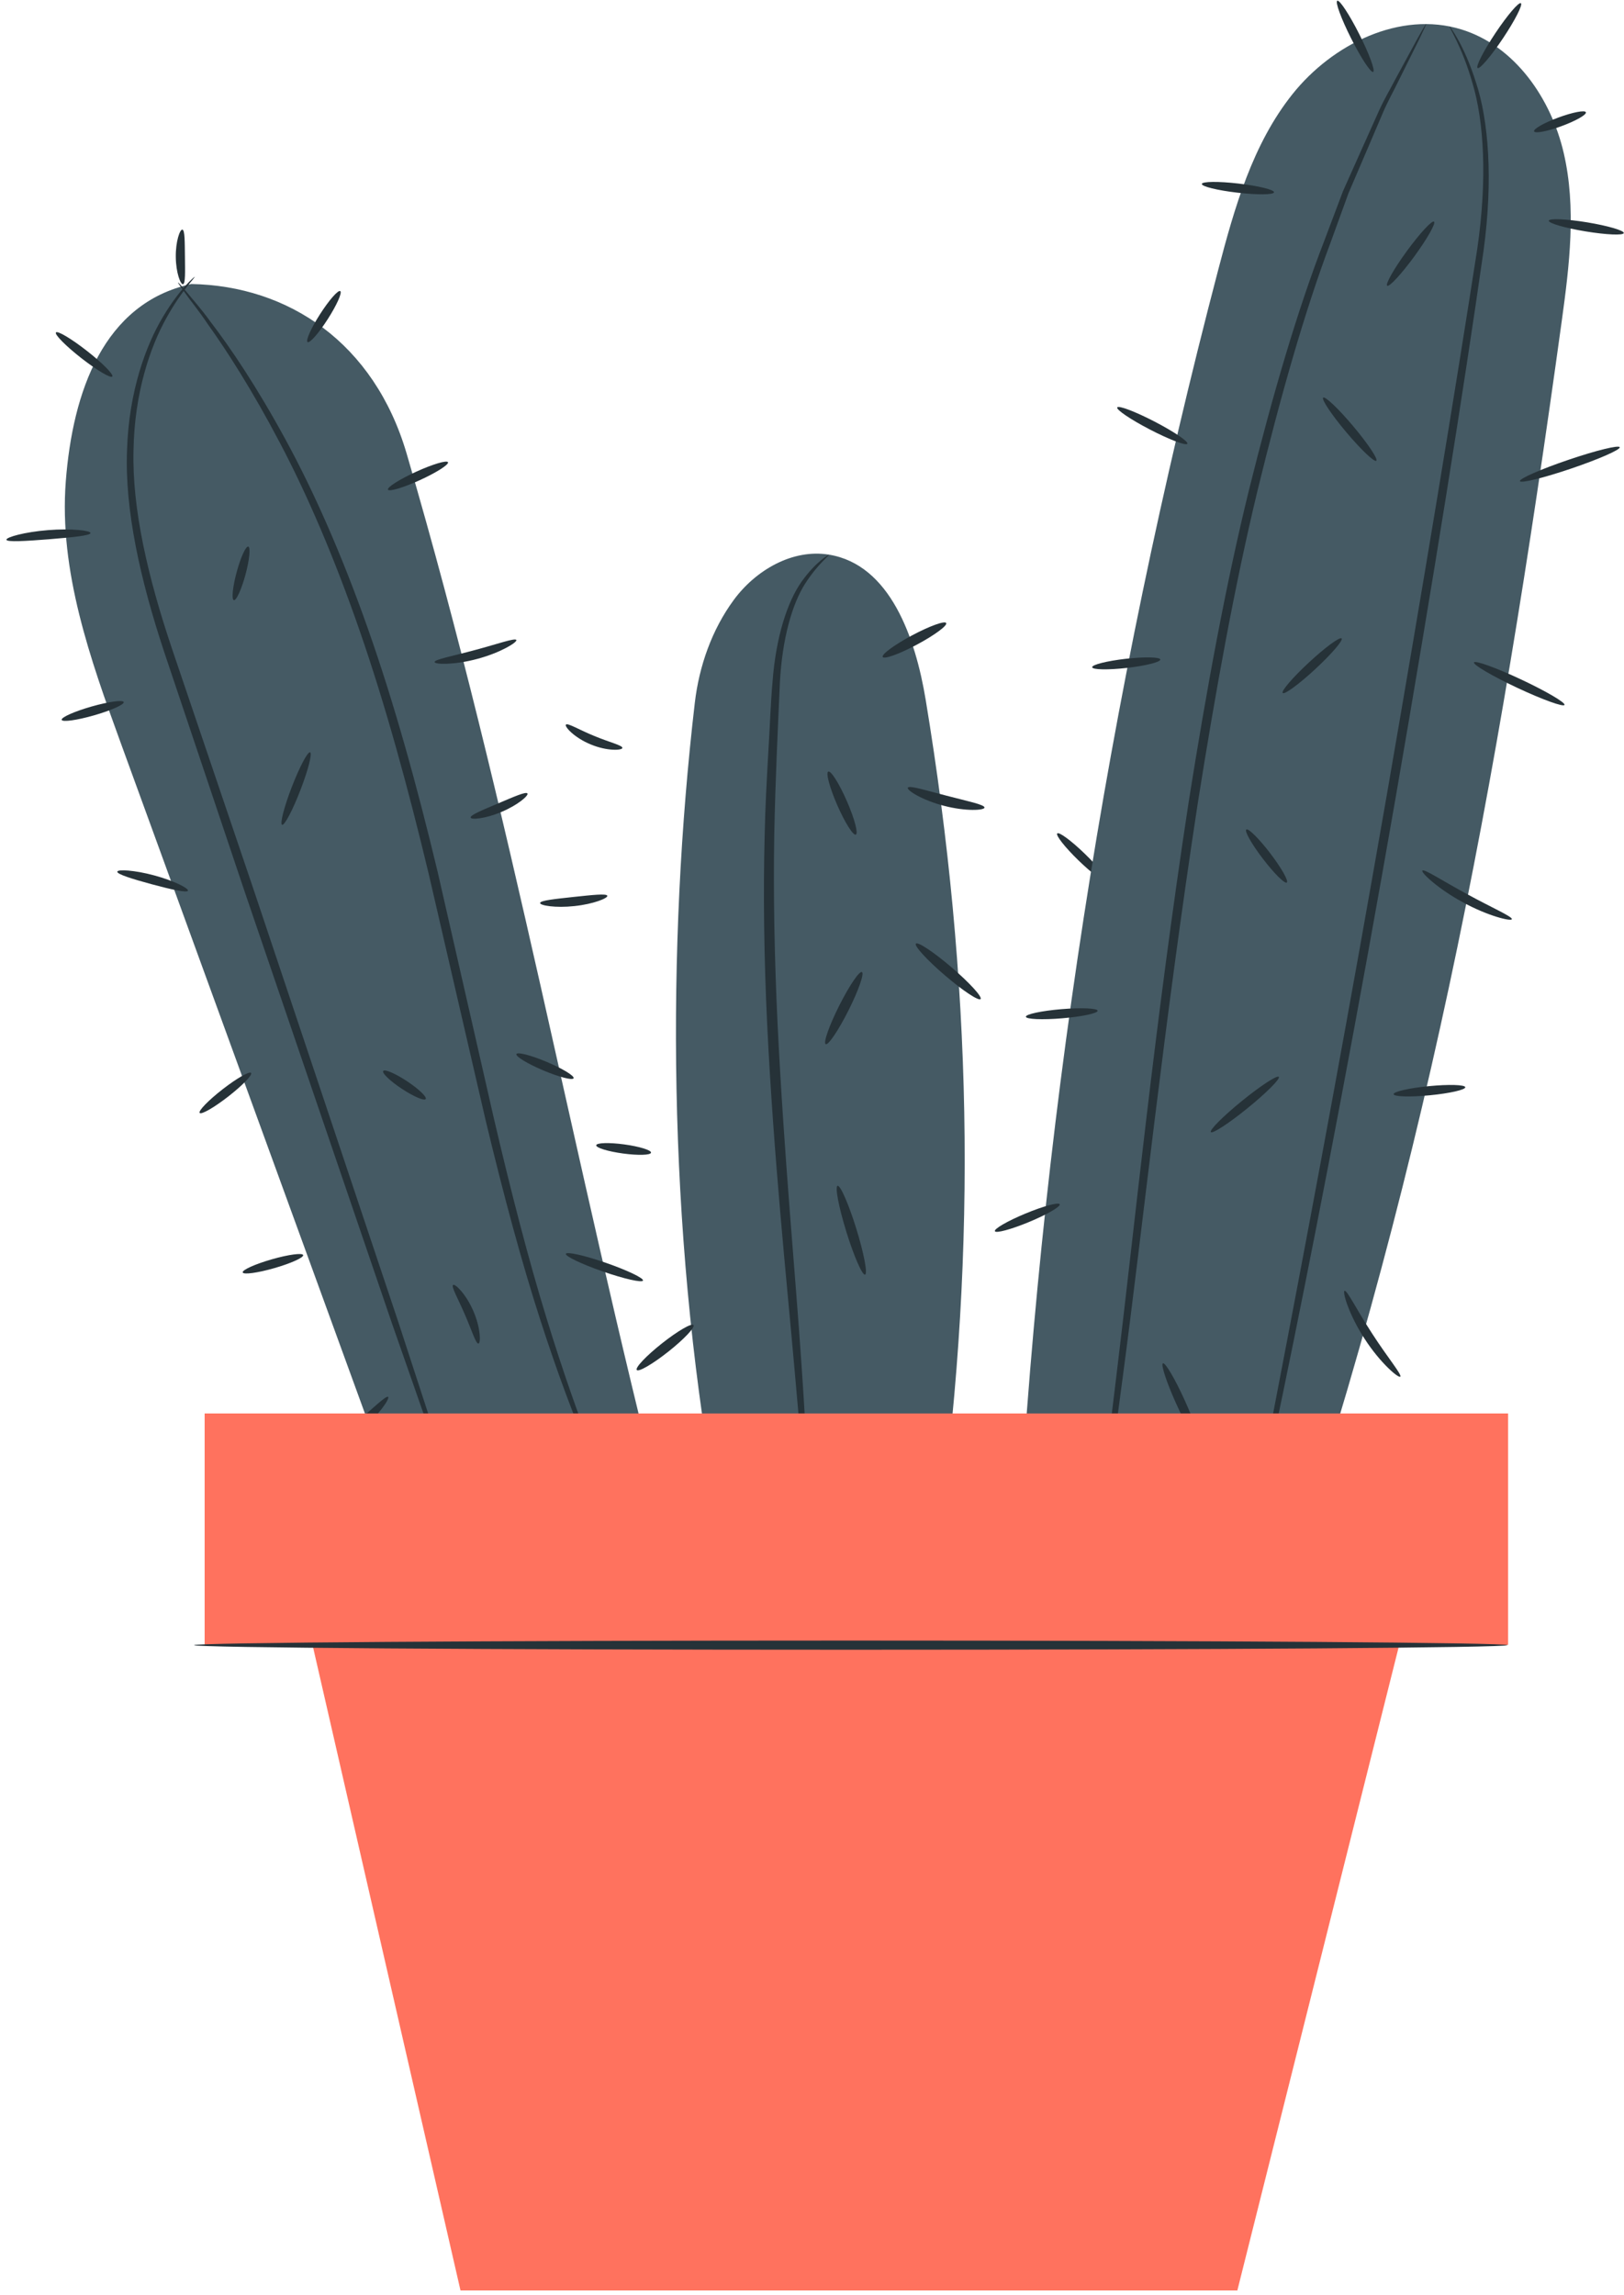 <svg width="150" height="212" viewBox="0 0 150 212" fill="none" xmlns="http://www.w3.org/2000/svg">
<path d="M37.563 41.91C34.564 31.668 26.635 26.39 17.666 26.234C9.558 27.997 6.715 36.18 6.076 44.467C5.439 52.755 8.326 60.86 11.169 68.669C20.299 93.739 29.429 118.811 38.558 143.881C46.187 142.734 53.815 141.585 61.442 140.438C52.797 106.704 47.349 75.33 37.563 41.91Z" fill="#455A64"/>
<path d="M17.973 25.564C18.054 25.63 16.796 26.781 15.345 29.415C13.897 32.02 12.419 36.231 12.331 41.603C12.195 46.975 13.644 53.285 15.921 60.025C18.216 66.796 20.733 74.224 23.377 82.025C28.596 97.621 33.319 111.735 36.773 122.055C38.427 127.123 39.775 131.256 40.741 134.217C41.172 135.595 41.517 136.698 41.78 137.537C42.008 138.299 42.114 138.705 42.087 138.714C42.059 138.723 41.898 138.337 41.619 137.592C41.319 136.767 40.924 135.68 40.43 134.323C39.402 131.384 37.968 127.281 36.207 122.247C32.692 111.947 27.887 97.861 22.577 82.297C19.955 74.487 17.457 67.049 15.181 60.269C12.934 53.49 11.517 47.065 11.733 41.589C11.9 36.119 13.498 31.848 15.059 29.252C16.623 26.626 17.973 25.564 17.973 25.564Z" fill="#263238"/>
<path d="M56.332 138.18C56.305 138.193 56.112 137.821 55.768 137.098C55.437 136.371 54.904 135.317 54.328 133.912C53.117 131.126 51.545 127.015 49.882 121.845C48.21 116.676 46.52 110.43 44.849 103.45C43.234 96.456 41.461 88.78 39.599 80.723C37.674 72.683 35.585 65.085 33.243 58.325C30.908 51.564 28.354 45.636 25.828 40.855C23.312 36.07 20.945 32.377 19.18 29.921C18.338 28.662 17.582 27.761 17.127 27.104C16.657 26.459 16.42 26.112 16.443 26.093C16.465 26.074 16.746 26.386 17.262 26.997C17.76 27.62 18.561 28.492 19.447 29.725C21.3 32.132 23.759 35.795 26.357 40.572C28.966 45.345 31.592 51.285 33.981 58.066C36.374 64.846 38.493 72.467 40.422 80.524C42.261 88.589 44.012 96.269 45.609 103.269C47.235 110.247 48.86 116.49 50.453 121.665C52.037 126.842 53.518 130.97 54.632 133.786C55.16 135.207 55.642 136.281 55.923 137.029C56.216 137.77 56.358 138.168 56.332 138.18Z" fill="#263238"/>
<path d="M11.427 64.849C11.491 65.074 10.261 65.624 8.679 66.076C7.096 66.53 5.762 66.714 5.698 66.489C5.634 66.264 6.863 65.715 8.446 65.262C10.029 64.81 11.363 64.625 11.427 64.849Z" fill="#263238"/>
<path d="M8.359 49.234C8.355 49.471 6.623 49.639 4.498 49.811C2.374 49.978 0.636 50.088 0.596 49.853C0.555 49.626 2.261 49.137 4.431 48.966C6.599 48.791 8.363 49.005 8.359 49.234Z" fill="#263238"/>
<path d="M10.371 34.778C10.227 34.962 8.946 34.2 7.509 33.077C6.071 31.952 5.023 30.891 5.167 30.707C5.311 30.523 6.592 31.285 8.029 32.41C9.466 33.534 10.514 34.594 10.371 34.778Z" fill="#263238"/>
<path d="M16.846 21.209C17.082 21.253 17.062 22.373 17.082 23.728C17.093 25.084 17.137 26.204 16.904 26.252C16.682 26.304 16.249 25.188 16.237 23.738C16.217 22.289 16.623 21.164 16.846 21.209Z" fill="#263238"/>
<path d="M31.428 26.889C31.625 27.016 31.11 28.172 30.275 29.473C29.443 30.773 28.607 31.725 28.41 31.599C28.213 31.473 28.729 30.316 29.563 29.016C30.397 27.716 31.231 26.764 31.428 26.889Z" fill="#263238"/>
<path d="M41.378 42.696C41.475 42.909 40.313 43.647 38.782 44.347C37.251 45.045 35.932 45.439 35.835 45.225C35.739 45.012 36.901 44.273 38.432 43.574C39.961 42.876 41.281 42.483 41.378 42.696Z" fill="#263238"/>
<path d="M47.69 59.114C47.793 59.316 46.252 60.28 44.109 60.854C41.967 61.436 40.152 61.378 40.141 61.151C40.121 60.91 41.836 60.596 43.889 60.036C45.945 59.488 47.587 58.896 47.69 59.114Z" fill="#263238"/>
<path d="M21.6 55.434C21.373 55.372 21.489 54.216 21.858 52.85C22.225 51.484 22.706 50.426 22.933 50.487C23.158 50.548 23.044 51.705 22.675 53.071C22.306 54.435 21.825 55.495 21.6 55.434Z" fill="#263238"/>
<path d="M26.054 76.186C25.837 76.102 26.24 74.534 26.954 72.684C27.669 70.835 28.425 69.403 28.643 69.487C28.86 69.572 28.458 71.14 27.743 72.989C27.029 74.841 26.273 76.271 26.054 76.186Z" fill="#263238"/>
<path d="M17.36 82.27C17.279 82.494 15.806 82.154 14.02 81.676C12.236 81.192 10.793 80.746 10.833 80.511C10.872 80.285 12.416 80.363 14.24 80.857C16.067 81.346 17.44 82.053 17.36 82.27Z" fill="#263238"/>
<path d="M23.192 99.103C23.336 99.288 22.387 100.264 21.077 101.285C19.765 102.305 18.587 102.981 18.443 102.796C18.299 102.612 19.246 101.635 20.558 100.615C21.869 99.595 23.048 98.919 23.192 99.103Z" fill="#263238"/>
<path d="M28.002 115.927C28.066 116.152 26.868 116.694 25.326 117.135C23.784 117.578 22.481 117.753 22.417 117.529C22.353 117.306 23.551 116.764 25.093 116.321C26.635 115.877 27.938 115.702 28.002 115.927Z" fill="#263238"/>
<path d="M48.716 73.29C48.841 73.481 47.833 74.355 46.34 74.986C44.848 75.623 43.52 75.739 43.47 75.517C43.414 75.283 44.592 74.812 46.01 74.207C47.429 73.608 48.588 73.088 48.716 73.29Z" fill="#263238"/>
<path d="M52.979 99.593C52.889 99.809 51.633 99.484 50.175 98.867C48.716 98.251 47.608 97.576 47.699 97.36C47.79 97.144 49.046 97.47 50.505 98.086C51.962 98.703 53.07 99.377 52.979 99.593Z" fill="#263238"/>
<path d="M59.389 118.279C59.313 118.5 57.657 118.127 55.69 117.445C53.723 116.763 52.191 116.03 52.267 115.81C52.344 115.589 54 115.961 55.967 116.644C57.933 117.326 59.466 118.058 59.389 118.279Z" fill="#263238"/>
<path d="M29.649 134.323C29.525 134.115 30.992 133.038 32.678 131.591C34.371 130.151 35.663 128.871 35.849 129.025C36.026 129.165 34.985 130.74 33.228 132.236C31.477 133.739 29.76 134.52 29.649 134.323Z" fill="#263238"/>
<path d="M44.193 124.102C43.954 124.139 43.579 122.883 42.942 121.429C42.317 119.969 41.659 118.836 41.85 118.687C42.022 118.542 43.042 119.518 43.718 121.092C44.403 122.66 44.418 124.075 44.193 124.102Z" fill="#263238"/>
<path d="M39.319 101.513C39.191 101.709 38.208 101.288 37.124 100.573C36.04 99.858 35.265 99.119 35.395 98.923C35.523 98.728 36.506 99.149 37.59 99.864C38.672 100.581 39.447 101.318 39.319 101.513Z" fill="#263238"/>
<path d="M56.094 82.741C56.154 82.962 54.812 83.507 53.056 83.691C51.3 83.882 49.875 83.636 49.886 83.408C49.895 83.169 51.28 83.034 52.967 82.849C54.653 82.673 56.035 82.51 56.094 82.741Z" fill="#263238"/>
<path d="M57.485 69.084C57.477 69.309 56.102 69.401 54.568 68.763C53.031 68.134 52.119 67.099 52.272 66.933C52.426 66.747 53.492 67.411 54.892 67.979C56.282 68.562 57.505 68.843 57.485 69.084Z" fill="#263238"/>
<path d="M60.131 106.467C60.1 106.699 58.943 106.733 57.544 106.544C56.148 106.355 55.04 106.014 55.071 105.782C55.103 105.55 56.26 105.516 57.658 105.705C59.056 105.895 60.163 106.236 60.131 106.467Z" fill="#263238"/>
<path d="M102.179 81.369C102.017 81.537 100.872 80.692 99.622 79.48C98.372 78.268 97.49 77.15 97.652 76.981C97.814 76.812 98.96 77.659 100.209 78.87C101.459 80.083 102.342 81.2 102.179 81.369Z" fill="#263238"/>
<path d="M144.254 29.626C144.962 24.487 145.605 19.211 144.438 14.156C143.273 9.102 139.925 4.24 134.974 2.716C129.325 0.977 123.078 4.063 119.386 8.687C115.694 13.31 114.021 19.187 112.522 24.915C102.183 64.374 95.926 104.903 93.881 145.645L117.147 151.181C131.489 109.774 138.275 73.041 144.254 29.626Z" fill="#455A64"/>
<path d="M131.718 2.225C131.731 2.232 131.682 2.356 131.576 2.591C131.445 2.869 131.282 3.209 131.086 3.625C130.608 4.587 129.955 5.899 129.131 7.557C128.719 8.417 128.191 9.337 127.736 10.404C127.28 11.474 126.785 12.632 126.255 13.873C125.721 15.12 125.151 16.449 124.548 17.856C124.023 19.3 123.47 20.826 122.89 22.423C120.495 28.802 118.272 36.618 116.138 45.367C114.027 54.129 112.265 63.887 110.636 74.162C107.485 94.741 105.53 113.506 103.723 127.039C102.832 133.807 102.084 139.281 101.467 143.05C101.17 144.88 100.934 146.327 100.761 147.39C100.678 147.842 100.611 148.211 100.556 148.515C100.505 148.768 100.472 148.896 100.458 148.893C100.444 148.892 100.448 148.759 100.47 148.501C100.503 148.194 100.542 147.821 100.592 147.363C100.726 146.296 100.909 144.84 101.14 143.003C101.656 139.223 102.314 133.74 103.128 126.965C104.784 113.42 106.643 94.644 109.798 74.032C111.431 63.74 113.22 53.963 115.379 45.185C117.561 36.419 119.852 28.592 122.326 22.217C122.928 20.619 123.502 19.098 124.046 17.654C124.673 16.25 125.265 14.925 125.821 13.682C126.374 12.448 126.893 11.296 127.369 10.23C127.847 9.171 128.398 8.257 128.834 7.409C129.72 5.78 130.42 4.489 130.934 3.544C131.161 3.145 131.346 2.818 131.498 2.55C131.632 2.326 131.706 2.217 131.718 2.225Z" fill="#263238"/>
<path d="M133.902 2.443C133.902 2.443 135.208 4.066 136.324 7.601C137.491 11.113 137.917 16.563 137.038 23.082C135.185 36.073 132.328 53.945 128.911 73.654C125.485 93.367 122.07 111.153 119.458 123.998C118.153 130.42 117.057 135.611 116.272 139.191C115.883 140.924 115.574 142.296 115.346 143.308C115.241 143.736 115.155 144.085 115.083 144.376C115.019 144.615 114.98 144.736 114.966 144.732C114.952 144.729 114.963 144.602 114.999 144.357C115.048 144.063 115.107 143.707 115.179 143.274C115.368 142.254 115.626 140.87 115.949 139.124C116.654 135.448 117.647 130.261 118.87 123.883C121.331 111.012 124.651 93.213 128.077 73.509C131.492 53.814 134.444 35.94 136.444 23.005C137.391 16.54 137.06 11.188 136.008 7.694C135.007 4.182 133.793 2.494 133.902 2.443Z" fill="#263238"/>
<path d="M144.504 65.111C144.405 65.322 142.453 64.616 140.144 63.532C137.835 62.447 136.043 61.397 136.143 61.184C136.241 60.973 138.194 61.679 140.503 62.763C142.812 63.848 144.604 64.899 144.504 65.111Z" fill="#263238"/>
<path d="M149.606 41.309C149.681 41.532 147.678 42.411 145.133 43.276C142.587 44.142 140.462 44.663 140.387 44.441C140.312 44.218 142.315 43.339 144.862 42.474C147.406 41.608 149.531 41.087 149.606 41.309Z" fill="#263238"/>
<path d="M149.981 21.525C149.943 21.757 148.361 21.688 146.449 21.373C144.535 21.059 143.017 20.616 143.054 20.384C143.092 20.154 144.672 20.222 146.586 20.536C148.498 20.851 150.018 21.294 149.981 21.525Z" fill="#263238"/>
<path d="M126.832 6.642C126.622 6.748 125.712 5.362 124.796 3.547C123.881 1.732 123.307 0.174 123.516 0.068C123.724 -0.037 124.637 1.348 125.552 3.165C126.468 4.98 127.041 6.537 126.832 6.642Z" fill="#263238"/>
<path d="M117.675 17.762C117.649 17.995 116.133 18.011 114.293 17.796C112.451 17.583 110.981 17.222 111.008 16.989C111.034 16.757 112.548 16.74 114.39 16.954C116.232 17.167 117.702 17.529 117.675 17.762Z" fill="#263238"/>
<path d="M109.669 40.987C109.561 41.195 108.024 40.613 106.236 39.687C104.448 38.76 103.085 37.84 103.192 37.632C103.299 37.424 104.835 38.006 106.626 38.932C108.413 39.859 109.777 40.779 109.669 40.987Z" fill="#263238"/>
<path d="M107.172 60.917C107.199 61.15 105.81 61.497 104.073 61.694C102.334 61.892 100.905 61.863 100.878 61.63C100.852 61.397 102.239 61.05 103.978 60.851C105.716 60.655 107.146 60.685 107.172 60.917Z" fill="#263238"/>
<path d="M101.383 93.357C101.403 93.591 99.934 93.903 98.103 94.057C96.273 94.21 94.773 94.146 94.754 93.913C94.734 93.68 96.202 93.367 98.033 93.213C99.864 93.06 101.364 93.124 101.383 93.357Z" fill="#263238"/>
<path d="M97.882 111.236C97.971 111.451 96.702 112.184 95.049 112.869C93.395 113.556 91.981 113.936 91.892 113.721C91.803 113.505 93.072 112.772 94.724 112.087C96.379 111.401 97.793 111.02 97.882 111.236Z" fill="#263238"/>
<path d="M110.67 133.11C110.458 133.207 109.556 131.677 108.656 129.693C107.757 127.707 107.2 126.02 107.413 125.923C107.625 125.826 108.527 127.356 109.427 129.342C110.327 131.325 110.883 133.013 110.67 133.11Z" fill="#263238"/>
<path d="M118.116 99.466C118.263 99.648 116.977 100.937 115.244 102.346C113.51 103.754 111.987 104.749 111.84 104.568C111.693 104.386 112.978 103.097 114.712 101.688C116.444 100.28 117.969 99.285 118.116 99.466Z" fill="#263238"/>
<path d="M118.856 81.516C118.67 81.659 117.683 80.677 116.649 79.325C115.615 77.973 114.927 76.761 115.113 76.62C115.299 76.477 116.286 77.459 117.321 78.811C118.353 80.163 119.041 81.374 118.856 81.516Z" fill="#263238"/>
<path d="M123.92 58.969C124.079 59.141 122.988 60.408 121.486 61.801C119.983 63.194 118.635 64.183 118.477 64.01C118.317 63.838 119.408 62.571 120.911 61.178C122.414 59.785 123.76 58.796 123.92 58.969Z" fill="#263238"/>
<path d="M127.121 42.558C126.942 42.708 125.699 41.525 124.344 39.915C122.99 38.305 122.035 36.876 122.215 36.726C122.393 36.576 123.637 37.759 124.991 39.369C126.346 40.981 127.299 42.408 127.121 42.558Z" fill="#263238"/>
<path d="M132.453 20.474C132.642 20.611 131.826 22.049 130.633 23.683C129.437 25.318 128.317 26.531 128.128 26.393C127.939 26.256 128.755 24.817 129.948 23.184C131.143 21.549 132.264 20.334 132.453 20.474Z" fill="#263238"/>
<path d="M140.476 0.297C140.67 0.426 139.933 1.872 138.83 3.526C137.725 5.18 136.674 6.415 136.479 6.285C136.285 6.155 137.022 4.709 138.125 3.055C139.23 1.401 140.281 0.167 140.476 0.297Z" fill="#263238"/>
<path d="M146.48 10.371C146.561 10.59 145.555 11.163 144.235 11.649C142.913 12.136 141.778 12.352 141.696 12.133C141.615 11.914 142.621 11.341 143.943 10.855C145.263 10.368 146.4 10.15 146.48 10.371Z" fill="#263238"/>
<path d="M139.641 84.904C139.573 85.118 137.463 84.622 135.133 83.35C132.798 82.087 131.232 80.585 131.376 80.413C131.526 80.222 133.276 81.385 135.538 82.605C137.792 83.838 139.719 84.674 139.641 84.904Z" fill="#263238"/>
<path d="M135.341 100.423C135.363 100.656 133.899 100.989 132.071 101.166C130.242 101.343 128.742 101.299 128.72 101.066C128.698 100.833 130.161 100.499 131.99 100.322C133.818 100.144 135.318 100.189 135.341 100.423Z" fill="#263238"/>
<path d="M129.336 127.158C129.183 127.321 127.497 125.915 126.043 123.662C124.576 121.415 123.977 119.302 124.188 119.227C124.415 119.136 125.34 121.038 126.752 123.199C128.15 125.369 129.511 126.986 129.336 127.158Z" fill="#263238"/>
<path d="M90.272 135.96C90.138 135.769 91.195 134.789 92.636 133.774C94.076 132.758 95.352 132.09 95.487 132.281C95.621 132.472 94.563 133.452 93.123 134.467C91.684 135.483 90.406 136.151 90.272 135.96Z" fill="#263238"/>
<path d="M85.499 64.629C84.56 58.948 82.229 52.146 76.555 51.229C73.189 50.684 69.799 52.664 67.775 55.413C65.752 58.163 64.573 61.524 64.176 64.916C61.559 87.333 61.681 113.428 65.987 137.813L86.794 140.869C90.311 115.002 89.758 90.386 85.499 64.629Z" fill="#455A64"/>
<path d="M76.555 51.229C76.635 51.312 75.567 52.039 74.361 53.919C73.162 55.809 72.258 58.973 72.037 62.99C71.861 67.01 71.616 71.849 71.513 77.172C71.424 82.51 71.526 88.383 71.819 94.54C72.419 106.86 73.495 117.992 74.032 126.072C74.312 130.111 74.49 133.383 74.573 135.645C74.598 136.684 74.618 137.545 74.635 138.252C74.638 138.849 74.624 139.163 74.592 139.165C74.559 139.166 74.507 138.856 74.442 138.263C74.376 137.559 74.296 136.703 74.2 135.669C73.987 133.265 73.701 130.042 73.354 126.126C72.645 118.069 71.461 106.943 70.858 94.586C70.564 88.409 70.489 82.513 70.627 77.153C70.68 74.473 70.828 71.93 70.96 69.55C71.111 67.187 71.175 64.965 71.359 62.937C71.666 58.875 72.706 55.602 74.046 53.714C75.395 51.833 76.555 51.229 76.555 51.229Z" fill="#263238"/>
<path d="M87.394 57.549C87.519 57.784 86.308 58.676 84.688 59.541C83.07 60.407 81.655 60.917 81.53 60.682C81.405 60.447 82.615 59.555 84.235 58.691C85.856 57.825 87.269 57.314 87.394 57.549Z" fill="#263238"/>
<path d="M90.933 74.593C90.92 74.852 89.213 74.958 87.196 74.431C85.177 73.911 83.736 72.99 83.85 72.758C83.965 72.511 85.516 73.005 87.438 73.498C89.355 74 90.953 74.321 90.933 74.593Z" fill="#263238"/>
<path d="M90.57 92.279C90.398 92.481 88.921 91.5 87.271 90.087C85.621 88.674 84.423 87.364 84.596 87.162C84.768 86.96 86.246 87.942 87.896 89.355C89.546 90.768 90.742 92.077 90.57 92.279Z" fill="#263238"/>
<path d="M139.294 130.555H18.902V151.929H139.294V130.555Z" fill="#FF725E"/>
<path d="M27.893 147.688L42.533 211.56H114.287L130.303 147.688H27.893Z" fill="#FF725E"/>
<path d="M139.228 151.956C139.228 152.19 112.071 152.38 78.582 152.38C45.079 152.38 17.929 152.19 17.929 151.956C17.929 151.723 45.079 151.532 78.582 151.532C112.071 151.532 139.228 151.723 139.228 151.956Z" fill="#263238"/>
<path d="M79.049 77.089C78.805 77.196 78.038 75.98 77.335 74.371C76.632 72.762 76.259 71.373 76.502 71.266C76.746 71.16 77.513 72.376 78.216 73.985C78.919 75.592 79.291 76.983 79.049 77.089Z" fill="#263238"/>
<path d="M76.265 96.446C76.027 96.326 76.584 94.738 77.508 92.899C78.433 91.059 79.375 89.664 79.611 89.785C79.849 89.905 79.292 91.492 78.368 93.332C77.443 95.173 76.501 96.567 76.265 96.446Z" fill="#263238"/>
<path d="M79.902 117.733C79.647 117.811 78.874 116.04 78.172 113.774C77.471 111.508 77.108 109.608 77.361 109.528C77.615 109.45 78.389 111.222 79.091 113.487C79.792 115.753 80.156 117.655 79.902 117.733Z" fill="#263238"/>
<path d="M58.816 126.54C58.651 126.33 59.689 125.233 61.136 124.088C62.583 122.942 63.889 122.183 64.053 122.391C64.217 122.599 63.179 123.698 61.733 124.843C60.286 125.989 58.98 126.749 58.816 126.54Z" fill="#263238"/>
</svg>
